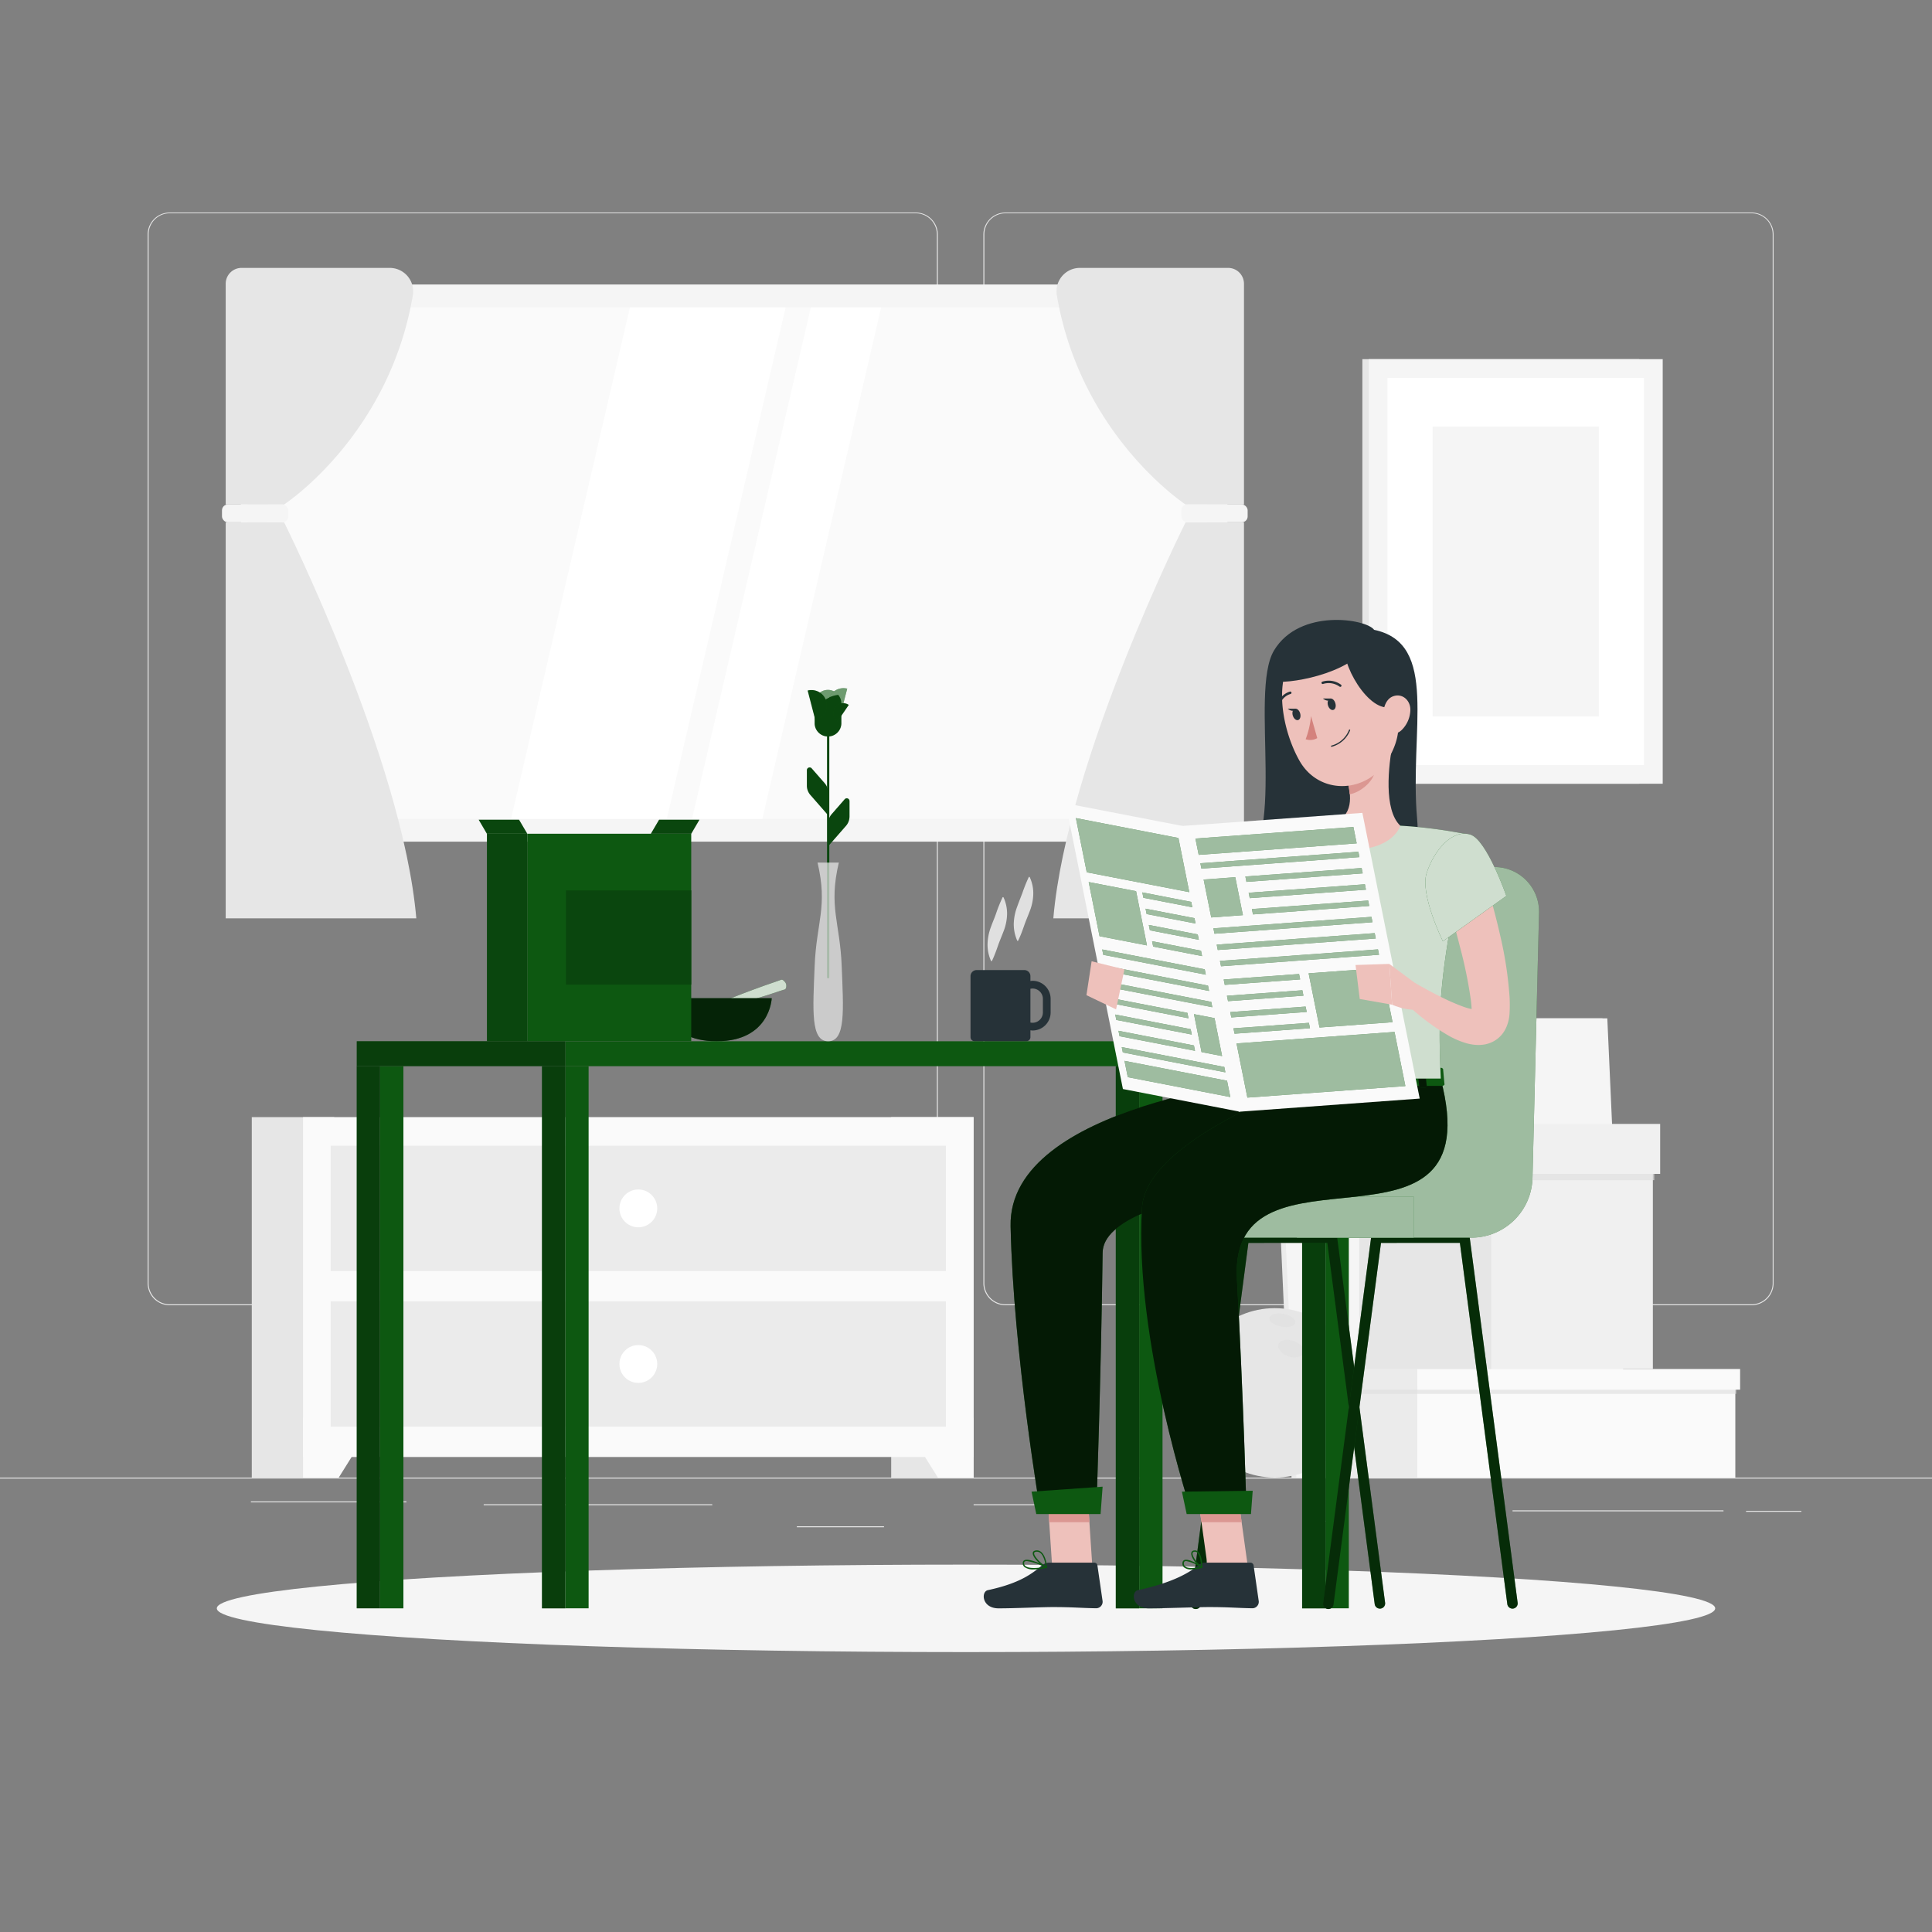 <svg xmlns="http://www.w3.org/2000/svg" viewBox="0 0 500 500"><rect x="0" y="0" width="500" height="500" fill="#808080" stroke="none"/><g id="freepik--background-complete--inject-178"><rect y="382.4" width="500" height="0.25" style="fill:#e6e6e6"></rect><rect x="337.85" y="393.56" width="10.48" height="0.25" style="fill:#e6e6e6"></rect><rect x="64.93" y="388.56" width="40.25" height="0.25" style="fill:#e6e6e6"></rect><rect x="125.18" y="389.3" width="59.15" height="0.25" style="fill:#e6e6e6"></rect><rect x="251.97" y="389.3" width="17.03" height="0.25" style="fill:#e6e6e6"></rect><rect x="391.44" y="390.88" width="54.6" height="0.25" style="fill:#e6e6e6"></rect><rect x="206.22" y="395" width="22.56" height="0.25" style="fill:#e6e6e6"></rect><rect x="451.88" y="391.01" width="14.31" height="0.25" style="fill:#e6e6e6"></rect><path d="M237,337.8H43.91a5.71,5.71,0,0,1-5.7-5.71V60.66A5.71,5.71,0,0,1,43.91,55H237a5.71,5.71,0,0,1,5.71,5.71V332.09A5.71,5.71,0,0,1,237,337.8ZM43.91,55.2a5.46,5.46,0,0,0-5.45,5.46V332.09a5.46,5.46,0,0,0,5.45,5.46H237a5.47,5.47,0,0,0,5.46-5.46V60.66A5.47,5.47,0,0,0,237,55.2Z" style="fill:#e6e6e6"></path><path d="M453.31,337.8H260.21a5.72,5.72,0,0,1-5.71-5.71V60.66A5.72,5.72,0,0,1,260.21,55h193.1A5.71,5.71,0,0,1,459,60.66V332.09A5.71,5.71,0,0,1,453.31,337.8ZM260.21,55.2a5.47,5.47,0,0,0-5.46,5.46V332.09a5.47,5.47,0,0,0,5.46,5.46h193.1a5.47,5.47,0,0,0,5.46-5.46V60.66a5.47,5.47,0,0,0-5.46-5.46Z" style="fill:#e6e6e6"></path><polygon points="414.72 263.55 328.9 263.55 334.25 382.4 420.08 382.4 414.72 263.55" style="fill:#ebebeb"></polygon><polygon points="415.97 263.55 330.14 263.55 335.5 382.4 421.32 382.4 415.97 263.55" style="fill:#f5f5f5"></polygon><rect x="344.3" y="355.42" width="22.52" height="26.98" transform="translate(711.11 737.82) rotate(180)" style="fill:#ebebeb"></rect><rect x="366.81" y="355.42" width="82.29" height="26.98" style="fill:#fafafa"></rect><rect x="344.3" y="358.87" width="105.04" height="1.85" transform="translate(793.63 719.6) rotate(180)" style="fill:#e0e0e0;opacity:0.7;mix-blend-mode:multiply"></rect><rect x="343.05" y="354.3" width="23.76" height="5.35" transform="translate(709.86 713.95) rotate(180)" style="fill:#ebebeb"></rect><rect x="366.81" y="354.3" width="83.53" height="5.35" style="fill:#fafafa"></rect><rect x="351.76" y="297.37" width="34.21" height="56.93" transform="translate(737.74 651.67) rotate(180)" style="fill:#e6e6e6"></rect><rect x="385.97" y="297.37" width="41.79" height="56.93" style="fill:#f0f0f0"></rect><rect x="351.76" y="302.62" width="76.36" height="2.81" transform="translate(779.89 608.05) rotate(180)" style="fill:#e0e0e0;opacity:0.7;mix-blend-mode:multiply"></rect><rect x="349.88" y="290.87" width="36.1" height="12.93" transform="translate(735.85 594.67) rotate(180)" style="fill:#e6e6e6"></rect><rect x="385.97" y="290.87" width="43.68" height="12.93" style="fill:#f0f0f0"></rect><circle cx="329.91" cy="360.47" r="21.92" style="fill:#e6e6e6"></circle><path d="M340.65,347.41c-1.31-1.35-1.83-3-1.17-3.61s2.26-.06,3.56,1.3,1.83,3,1.17,3.6S342,348.76,340.65,347.41Z" style="fill:#e0e0e0;opacity:0.7;mix-blend-mode:multiply"></path><path d="M331.54,343.3c-1.85-.36-3.2-1.38-3-2.28s1.81-1.35,3.66-1,3.2,1.37,3,2.27S333.39,343.65,331.54,343.3Z" style="fill:#e0e0e0;opacity:0.7;mix-blend-mode:multiply"></path><path d="M333.41,351c-1.77-.62-2.9-2-2.52-3.1s2.13-1.47,3.9-.84,2.91,2,2.52,3.1S335.18,351.57,333.41,351Z" style="fill:#e0e0e0;opacity:0.7;mix-blend-mode:multiply"></path><rect x="62.34" y="73.68" width="251.58" height="144.13" style="fill:#fff"></rect><rect x="64.09" y="73.68" width="253.57" height="144.13" style="fill:#f5f5f5"></rect><rect x="124.69" y="24.19" width="132.36" height="243.1" transform="translate(336.61 -45.13) rotate(90)" style="fill:#fafafa"></rect><polygon points="132.27 211.92 163.02 79.56 203.32 79.56 172.57 211.92 132.27 211.92" style="fill:#fff"></polygon><polygon points="179.1 211.92 209.84 79.56 228.04 79.56 197.3 211.92 179.1 211.92" style="fill:#fff"></polygon><rect x="245.91" y="145.41" width="132.36" height="0.67" transform="translate(457.83 -166.35) rotate(90)" style="fill:#fff"></rect><path d="M58.41,73.44v57.12H73.52s27.15-17.71,33.32-54.14a6.07,6.07,0,0,0-6-7.09H62.52A4.11,4.11,0,0,0,58.41,73.44Z" style="fill:#e6e6e6"></path><path d="M58.41,237.67V135.17H73.52s30.66,61.28,34.22,102.5Z" style="fill:#e6e6e6"></path><rect x="57.45" y="130.56" width="17.14" height="4.61" rx="1.51" style="fill:#f5f5f5"></rect><path d="M321.94,73.44v57.12H306.83s-27.15-17.71-33.32-54.14a6.06,6.06,0,0,1,6-7.09h38.36A4.11,4.11,0,0,1,321.94,73.44Z" style="fill:#e6e6e6"></path><path d="M321.94,237.67V135.17H306.83s-30.67,61.28-34.23,102.5Z" style="fill:#e6e6e6"></path><rect x="305.76" y="130.56" width="17.14" height="4.61" rx="1.51" transform="translate(628.65 265.72) rotate(180)" style="fill:#f5f5f5"></rect><rect x="230.64" y="289.11" width="21.33" height="93.28" style="fill:#e6e6e6"></rect><polygon points="242.73 382.4 251.97 382.4 251.97 366.92 233.04 366.92 242.73 382.4" style="fill:#fafafa"></polygon><rect x="65.16" y="289.11" width="21.33" height="93.28" style="fill:#e6e6e6"></rect><rect x="78.43" y="289.11" width="173.54" height="87.96" style="fill:#fafafa"></rect><polygon points="87.66 382.4 78.43 382.4 78.43 366.92 97.35 366.92 87.66 382.4" style="fill:#fafafa"></polygon><rect x="85.59" y="296.51" width="159.21" height="32.44" style="fill:#ebebeb"></rect><path d="M160.31,312.74a4.89,4.89,0,1,0,4.89-4.9A4.89,4.89,0,0,0,160.31,312.74Z" style="fill:#fff"></path><rect x="85.59" y="336.79" width="159.21" height="32.44" style="fill:#ebebeb"></rect><path d="M160.31,353a4.89,4.89,0,1,0,4.89-4.89A4.89,4.89,0,0,0,160.31,353Z" style="fill:#fff"></path><rect x="352.58" y="92.95" width="71.67" height="109.88" style="fill:#e6e6e6"></rect><rect x="354.24" y="92.95" width="76.07" height="109.88" style="fill:#f5f5f5"></rect><rect x="342.19" y="114.71" width="100.18" height="66.37" transform="translate(540.17 -244.38) rotate(90)" style="fill:#fff"></rect><rect x="354.76" y="126.39" width="75.05" height="43.01" transform="translate(540.17 -244.38) rotate(90)" style="fill:#f5f5f5"></rect></g><g id="freepik--Shadow--inject-178"><ellipse cx="250" cy="416.24" rx="193.89" ry="11.32" style="fill:#f5f5f5"></ellipse></g><g id="freepik--Table--inject-178"><path d="M203.5,255.06c0,1.22-.58,1-1,1.19l-1.23.4-2.44.81c-1.65.51-3.28,1-4.93,1.53-3.29,1-6.61,1.92-10,2.69a.5.5,0,0,1-.6-.38.52.52,0,0,1,.28-.57c3.15-1.43,6.34-2.71,9.56-3.93,1.61-.61,3.23-1.19,4.84-1.78l2.44-.84,1.21-.43c.43-.07.71-.59,1.49.36A1.48,1.48,0,0,1,203.5,255.06Z" style="fill:#0D5811"></path><path d="M203.5,255.06c0,1.22-.58,1-1,1.19l-1.23.4-2.44.81c-1.65.51-3.28,1-4.93,1.53-3.29,1-6.61,1.92-10,2.69a.5.5,0,0,1-.6-.38.52.52,0,0,1,.28-.57c3.15-1.43,6.34-2.71,9.56-3.93,1.61-.61,3.23-1.19,4.84-1.78l2.44-.84,1.21-.43c.43-.07.71-.59,1.49.36A1.48,1.48,0,0,1,203.5,255.06Z" style="fill:#fff;opacity:0.8"></path><path d="M199.72,258.33s-.37,11.15-14.27,11.15-14.28-11.15-14.28-11.15Z" style="fill:#0D5811"></path><g style="opacity:0.6"><path d="M199.72,258.33s-.37,11.15-14.27,11.15-14.28-11.15-14.28-11.15Z"></path></g><path d="M267.23,253.83a5.32,5.32,0,0,0-.56.06v-1.26a1.58,1.58,0,0,0-1.58-1.58H252.76a1.59,1.59,0,0,0-1.59,1.58V268.4a1.08,1.08,0,0,0,1.08,1.08H265.6a1.07,1.07,0,0,0,1.07-1.08v-1.76a5.29,5.29,0,0,0,.56.05A4.67,4.67,0,0,0,271.9,262V258.5A4.68,4.68,0,0,0,267.23,253.83Zm2.67,8.2a2.67,2.67,0,0,1-2.67,2.66,2.6,2.6,0,0,1-.56-.06v-8.74a3.43,3.43,0,0,1,.56-.06,2.68,2.68,0,0,1,2.67,2.67Z" style="fill:#263238"></path><path d="M259.71,232.24a10,10,0,0,1,.92,4.43,13.06,13.06,0,0,1-.92,4.38c-.49,1.31-1,2.44-1.43,3.68s-.89,2.55-1.56,3.94a.14.14,0,0,1-.18.07.12.12,0,0,1-.07-.07,10.26,10.26,0,0,1-.89-4.42,13.6,13.6,0,0,1,.88-4.38c.47-1.32,1-2.45,1.4-3.69a40.37,40.37,0,0,1,1.6-3.94.14.14,0,0,1,.18-.06S259.69,232.22,259.71,232.24Z" style="fill:#e0e0e0"></path><path d="M266.49,227a9.88,9.88,0,0,1,.92,4.43,13.05,13.05,0,0,1-.91,4.38c-.49,1.3-1,2.44-1.43,3.68s-.9,2.55-1.57,3.94a.14.14,0,0,1-.18.07.23.23,0,0,1-.07-.07,10.56,10.56,0,0,1-.89-4.42,13.55,13.55,0,0,1,.89-4.38c.47-1.32.94-2.45,1.4-3.69a40.16,40.16,0,0,1,1.59-3.94.13.13,0,0,1,.18-.06A.14.14,0,0,1,266.49,227Z" style="fill:#e0e0e0"></path><rect x="294.82" y="275.92" width="6.04" height="140.31" style="fill:#0D5811"></rect><rect x="98.36" y="275.92" width="6.04" height="140.31" transform="translate(202.76 692.16) rotate(180)" style="fill:#0D5811"></rect><rect x="146.29" y="275.92" width="6.04" height="140.31" style="fill:#0D5811"></rect><rect x="343.03" y="275.92" width="6.04" height="140.31" style="fill:#0D5811"></rect><rect x="146.29" y="269.48" width="202.78" height="6.45" style="fill:#0D5811"></rect><rect x="92.32" y="269.48" width="53.97" height="6.45" transform="translate(238.62 545.4) rotate(180)" style="fill:#0D5811"></rect><g style="opacity:0.3"><rect x="92.32" y="269.48" width="53.97" height="6.45" transform="translate(238.62 545.4) rotate(180)"></rect></g><rect x="92.32" y="275.92" width="6.04" height="140.31" style="fill:#0D5811"></rect><rect x="92.32" y="275.92" width="6.04" height="140.31" style="opacity:0.3"></rect><rect x="140.25" y="275.92" width="6.04" height="140.31" transform="translate(286.55 692.16) rotate(180)" style="fill:#0D5811"></rect><rect x="140.25" y="275.92" width="6.04" height="140.31" transform="translate(286.55 692.16) rotate(180)" style="opacity:0.3"></rect><rect x="288.78" y="275.92" width="6.04" height="140.31" transform="translate(583.59 692.16) rotate(180)" style="fill:#0D5811"></rect><rect x="288.78" y="275.92" width="6.04" height="140.31" transform="translate(583.59 692.16) rotate(180)" style="fill:#0D5811;opacity:0.3"></rect><rect x="288.78" y="275.92" width="6.04" height="140.31" transform="translate(583.59 692.16) rotate(180)" style="opacity:0.3"></rect><rect x="336.99" y="275.92" width="6.04" height="140.31" transform="translate(680.02 692.16) rotate(180)" style="fill:#0D5811"></rect><rect x="336.99" y="275.92" width="6.04" height="140.31" transform="translate(680.02 692.16) rotate(180)" style="fill:#0D5811;opacity:0.3"></rect><rect x="336.99" y="275.92" width="6.04" height="140.31" transform="translate(680.02 692.16) rotate(180)" style="opacity:0.3"></rect><rect x="136.46" y="215.77" width="42.43" height="53.7" style="fill:#0D5811"></rect><rect x="146.46" y="230.44" width="32.43" height="24.37" style="fill:#0D5811"></rect><rect x="146.46" y="230.44" width="32.43" height="24.37" style="opacity:0.2"></rect><rect x="126.01" y="215.77" width="10.44" height="53.7" transform="translate(262.47 485.25) rotate(180)" style="fill:#0D5811"></rect><rect x="126.01" y="215.77" width="10.44" height="53.7" transform="translate(262.47 485.25) rotate(180)" style="opacity:0.2"></rect><polygon points="126.01 215.77 136.46 215.77 134.33 212.15 123.89 212.15 126.01 215.77" style="fill:#0D5811"></polygon><polygon points="126.01 215.77 136.46 215.77 134.33 212.15 123.89 212.15 126.01 215.77" style="opacity:0.2"></polygon><polygon points="178.89 215.77 168.44 215.77 170.57 212.15 181.01 212.15 178.89 215.77" style="fill:#0D5811"></polygon><polygon points="178.89 215.77 168.44 215.77 170.57 212.15 181.01 212.15 178.89 215.77" style="opacity:0.2"></polygon><path d="M210.83,184.32V182a3.44,3.44,0,0,1,6.1-2.2A7.56,7.56,0,0,0,210.83,184.32Z" style="fill:#0D5811"></path><path d="M210.83,184.32V182a3.44,3.44,0,0,1,6.1-2.2A7.56,7.56,0,0,0,210.83,184.32Z" style="fill:#fff;opacity:0.4"></path><path d="M214.42,181.06a4,4,0,0,0,2.84,4.86l2-7.7A4,4,0,0,0,214.42,181.06Z" style="fill:#0D5811"></path><path d="M214.42,181.06a4,4,0,0,0,2.84,4.86l2-7.7A4,4,0,0,0,214.42,181.06Z" style="fill:#fff;opacity:0.4"></path><path d="M214.33,253.2h0a.29.29,0,0,1-.29-.29V184.74a.29.29,0,0,1,.29-.29h0a.29.29,0,0,1,.29.29v68.17A.29.29,0,0,1,214.33,253.2Z" style="fill:#0D5811"></path><path d="M214.33,253.2h0a.29.29,0,0,1-.29-.29V184.74a.29.29,0,0,1,.29-.29h0a.29.29,0,0,1,.29.29v68.17A.29.29,0,0,1,214.33,253.2Z" style="opacity:0.2"></path><path d="M217.74,187.33a3.46,3.46,0,0,1-6.91,0v-3a7.56,7.56,0,0,1,6.1-4.49,3.42,3.42,0,0,1,.81,2.2Z" style="fill:#0D5811"></path><path d="M217.74,187.33a3.46,3.46,0,0,1-6.91,0v-3a7.56,7.56,0,0,1,6.1-4.49,3.42,3.42,0,0,1,.81,2.2Z" style="opacity:0.2"></path><path d="M213.87,181.55a4,4,0,0,1-2.85,4.86l-2-7.7A4,4,0,0,1,213.87,181.55Z" style="fill:#0D5811"></path><path d="M213.87,181.55a4,4,0,0,1-2.85,4.86l-2-7.7A4,4,0,0,1,213.87,181.55Z" style="opacity:0.2"></path><path d="M216.1,183.1a2.56,2.56,0,0,1,3.56-.67l-2.89,4.23A2.56,2.56,0,0,1,216.1,183.1Z" style="fill:#0D5811"></path><path d="M216.1,183.1a2.56,2.56,0,0,1,3.56-.67l-2.89,4.23A2.56,2.56,0,0,1,216.1,183.1Z" style="opacity:0.2"></path><path d="M210.06,198.85l3.36,3.84a3.71,3.71,0,0,1,.91,2.44V211l-4.6-5.26a3.69,3.69,0,0,1-.91-2.44v-4A.71.71,0,0,1,210.06,198.85Z" style="fill:#0D5811"></path><path d="M210.06,198.85l3.36,3.84a3.71,3.71,0,0,1,.91,2.44V211l-4.6-5.26a3.69,3.69,0,0,1-.91-2.44v-4A.71.71,0,0,1,210.06,198.85Z" style="opacity:0.2"></path><path d="M218.6,206.85l-3.35,3.84a3.72,3.72,0,0,0-.92,2.44V219l4.6-5.26a3.7,3.7,0,0,0,.92-2.44v-4A.71.71,0,0,0,218.6,206.85Z" style="fill:#0D5811"></path><path d="M218.6,206.85l-3.35,3.84a3.72,3.72,0,0,0-.92,2.44V219l4.6-5.26a3.7,3.7,0,0,0,.92-2.44v-4A.71.71,0,0,0,218.6,206.85Z" style="opacity:0.2"></path><path d="M217.83,250c-.44-11.33-3.45-15.31-.74-26.76h-5.51c2.7,11.45-.3,15.43-.75,26.76s-1.09,19.48,3.5,19.48S218.28,261.33,217.83,250Z" style="fill:#ebebeb;opacity:0.7"></path></g><g id="freepik--Character--inject-178"><path d="M357.11,416.31a1.36,1.36,0,0,1-1.34-1.18l-12.26-93.47H323.08l-12.26,93.47a1.36,1.36,0,1,1-2.69-.35l12.42-94.65a1.35,1.35,0,0,1,1.34-1.18H344.7a1.35,1.35,0,0,1,1.34,1.18l12.42,94.65a1.35,1.35,0,0,1-1.17,1.52Z" style="fill:#0D5811"></path><path d="M357.11,416.31a1.36,1.36,0,0,1-1.34-1.18l-12.26-93.47H323.08l-12.26,93.47a1.36,1.36,0,1,1-2.69-.35l12.42-94.65a1.35,1.35,0,0,1,1.34-1.18H344.7a1.35,1.35,0,0,1,1.34,1.18l12.42,94.65a1.35,1.35,0,0,1-1.17,1.52Z" style="opacity:0.5"></path><path d="M391.43,416.31a1.36,1.36,0,0,1-1.34-1.18l-12.27-93.47H357.4l-12.27,93.47a1.36,1.36,0,1,1-2.69-.35l12.42-94.65a1.36,1.36,0,0,1,1.35-1.18H379a1.34,1.34,0,0,1,1.34,1.18l12.42,94.65a1.35,1.35,0,0,1-1.16,1.52Z" style="fill:#0D5811"></path><path d="M391.43,416.31a1.36,1.36,0,0,1-1.34-1.18l-12.27-93.47H357.4l-12.27,93.47a1.36,1.36,0,1,1-2.69-.35l12.42-94.65a1.36,1.36,0,0,1,1.35-1.18H379a1.34,1.34,0,0,1,1.34,1.18l12.42,94.65a1.35,1.35,0,0,1-1.16,1.52Z" style="opacity:0.5"></path><path d="M335.62,320.3h45.16a15.83,15.83,0,0,0,15.83-15.51l1.69-68.63a11.54,11.54,0,0,0-11.54-11.77H358.45A11.54,11.54,0,0,0,347,234.62Z" style="fill:#0D5811"></path><path d="M335.62,320.3h45.16a15.83,15.83,0,0,0,15.83-15.51l1.69-68.63a11.54,11.54,0,0,0-11.54-11.77H358.45A11.54,11.54,0,0,0,347,234.62Z" style="fill:#fff;opacity:0.6"></path><path d="M304,309.69h59a2.77,2.77,0,0,1,2.77,2.77v.26a7.59,7.59,0,0,1-7.59,7.59H304a0,0,0,0,1,0,0V309.69A0,0,0,0,1,304,309.69Z" transform="translate(669.87 629.99) rotate(180)" style="fill:#0D5811"></path><path d="M304,309.69h59a2.77,2.77,0,0,1,2.77,2.77v.26a7.59,7.59,0,0,1-7.59,7.59H304a0,0,0,0,1,0,0V309.69A0,0,0,0,1,304,309.69Z" transform="translate(669.87 629.99) rotate(180)" style="fill:#fff;opacity:0.6"></path><path d="M355.62,163c-2-2.83-19.28-5.67-25.9,5.33s4.07,51.72-9.83,57.13c11.11,9.71,49.73,18.87,46.86-13.54C364.71,189,372.56,166.56,355.62,163Z" style="fill:#263238"></path><polygon points="322.96 405.62 312.56 405.62 309.21 381.53 319.61 381.53 322.96 405.62" style="fill:#eec1bb"></polygon><polygon points="282.71 405.62 272.31 405.62 270.71 381.53 281.11 381.53 282.71 405.62" style="fill:#eec1bb"></polygon><polygon points="270.71 381.54 271.53 393.95 281.94 393.95 281.12 381.54 270.71 381.54" style="fill:#db9792"></polygon><polygon points="319.62 381.54 309.21 381.54 310.94 393.95 321.35 393.95 319.62 381.54" style="fill:#db9792"></polygon><path d="M330.6,279.13s-69.74,6.49-69.06,38.21c.71,33,7.77,74.21,7.77,74.21h14.4s1.24-34.88,1.65-67.36c.22-16.93,67.61-20.32,67.61-20.32l8.7-24.74Z" style="fill:#0D5811"></path><path d="M330.6,279.13s-69.74,6.49-69.06,38.21c.71,33,7.77,74.21,7.77,74.21h14.4s1.24-34.88,1.65-67.36c.22-16.93,67.61-20.32,67.61-20.32l8.7-24.74Z" style="opacity:0.7"></path><path d="M332.89,229.72c-.14.77-.26,1.31-.4,1.94s-.29,1.2-.44,1.8c-.31,1.18-.63,2.35-1,3.51-.67,2.31-1.45,4.59-2.27,6.83-1.64,4.5-3.51,8.87-5.56,13.16l-.78,1.6-.4.81a12.86,12.86,0,0,1-.66,1.2,12,12,0,0,1-3.95,3.94,13.81,13.81,0,0,1-4.79,1.79,19.33,19.33,0,0,1-4.44.21,29.63,29.63,0,0,1-7.72-1.68c-1.19-.41-2.34-.91-3.47-1.43a34.73,34.73,0,0,1-3.35-1.75l2.18-4.91c4.12,1,8.68,1.74,12.36,1.4a7.3,7.3,0,0,0,4-1.37,3.33,3.33,0,0,0,.75-1.08l1.05-2.71c1.62-4.21,3.16-8.45,4.54-12.71.71-2.13,1.34-4.27,2-6.39.32-1.06.61-2.12.89-3.18l.41-1.57.35-1.45Z" style="fill:#eec1bb"></path><path d="M297,256.94l-6-6.06-2.16,10.35a14.4,14.4,0,0,0,7.91.59Z" style="fill:#eec1bb"></path><path d="M311.91,404.41H323.6a.83.83,0,0,1,.83.71l1.33,9.25a1.67,1.67,0,0,1-1.67,1.85c-4.07-.07-6-.31-11.18-.31-3.16,0-11.27.33-15.63.33s-4.6-4.32-2.78-4.71c8.15-1.75,12.93-4.17,15.67-6.48A2.77,2.77,0,0,1,311.91,404.41Z" style="fill:#263238"></path><path d="M271.5,404.41h11.68a.82.82,0,0,1,.83.71l1.34,9.25a1.68,1.68,0,0,1-1.67,1.85c-4.08-.07-6-.31-11.18-.31-3.16,0-9.7.33-14.06.33s-4.6-4.32-2.78-4.71c8.15-1.75,11.35-4.17,14.1-6.48A2.77,2.77,0,0,1,271.5,404.41Z" style="fill:#263238"></path><polygon points="284.83 391.84 268.19 391.84 266.96 386.04 285.36 384.75 284.83 391.84" style="fill:#0D5811"></polygon><path d="M308.35,406.16a2.84,2.84,0,0,1-1.93-.53,1.33,1.33,0,0,1-.39-1.24.79.79,0,0,1,.45-.64c1.18-.53,4.3,1.49,4.66,1.72a.2.2,0,0,1,.07.18.17.17,0,0,1-.13.14A12.78,12.78,0,0,1,308.35,406.16ZM307,404a1,1,0,0,0-.35.06.41.41,0,0,0-.24.37,1,1,0,0,0,.27.94c.56.51,2,.57,3.94.16A9.76,9.76,0,0,0,307,404Z" style="fill:#0D5811"></path><path d="M311,405.79a.15.15,0,0,1-.09,0c-1.09-.62-2.82-2.83-2.61-3.9a.78.78,0,0,1,.77-.63,1.18,1.18,0,0,1,1,.31c1.11,1,1.12,3.94,1.12,4.07a.18.18,0,0,1-.08.15Zm-1.77-4.21h-.12c-.36.05-.44.23-.47.36-.16.8,1.21,2.62,2.18,3.35,0-.79-.21-2.78-1-3.48A.83.83,0,0,0,309.27,401.58Z" style="fill:#0D5811"></path><path d="M267.59,406.16a3.87,3.87,0,0,1-2.47-.62,1.31,1.31,0,0,1-.42-1.14.7.7,0,0,1,.38-.6c1.24-.68,5.35,1.42,5.82,1.66a.17.17,0,0,1,.09.18.17.17,0,0,1-.14.15A18.08,18.08,0,0,1,267.59,406.16ZM265.75,404a1,1,0,0,0-.5.1.35.35,0,0,0-.2.32.93.93,0,0,0,.3.85c.67.6,2.49.69,4.93.26A14.28,14.28,0,0,0,265.75,404Z" style="fill:#0D5811"></path><path d="M270.82,405.79h-.07c-1.23-.56-3.65-2.76-3.46-3.91,0-.25.22-.57.86-.63a1.71,1.71,0,0,1,1.31.41c1.29,1.07,1.52,3.84,1.53,4a.16.16,0,0,1-.07.16A.19.19,0,0,1,270.82,405.79Zm-2.48-4.21h-.15c-.51.05-.54.28-.56.35-.12.77,1.66,2.65,3,3.39-.1-.75-.44-2.63-1.37-3.41A1.39,1.39,0,0,0,268.34,401.58Z" style="fill:#0D5811"></path><path d="M341.75,279.13s-45.07,14.95-46.2,33.45c-2.1,34.06,12.88,79,12.88,79h14.18s-.8-29.8-2.5-60.66c-2.13-38.77,66.29-.53,52.73-51.76Z" style="fill:#0D5811"></path><path d="M341.75,279.13s-45.07,14.95-46.2,33.45c-2.1,34.06,12.88,79,12.88,79h14.18s-.8-29.8-2.5-60.66c-2.13-38.77,66.29-.53,52.73-51.76Z" style="opacity:0.7"></path><polygon points="323.75 391.84 307.11 391.84 305.88 386.04 324.2 385.8 323.75 391.84" style="fill:#0D5811"></polygon><path d="M373.47,276.66l.34,3.78c.15.29-.2.59-.69.59H330.39c-.38,0-.7-.19-.72-.43l-.38-3.78c0-.26.3-.48.72-.48h42.78A.75.75,0,0,1,373.47,276.66Z" style="fill:#0D5811"></path><path d="M367.73,281.44h1.14c.23,0,.41-.12.39-.26l-.54-4.92c0-.14-.21-.26-.44-.26h-1.15c-.22,0-.4.12-.38.26l.54,4.92C367.3,281.32,367.5,281.44,367.73,281.44Z" style="fill:#0D5811"></path><path d="M333.61,281.44h1.14c.23,0,.41-.12.39-.26l-.54-4.92c0-.14-.21-.26-.44-.26H333c-.22,0-.4.12-.38.26l.54,4.92C333.18,281.32,333.38,281.44,333.61,281.44Z" style="fill:#0D5811"></path><path d="M350.67,281.44h1.15c.22,0,.4-.12.38-.26l-.54-4.92c0-.14-.21-.26-.44-.26h-1.15c-.22,0-.4.12-.38.26l.54,4.92C350.24,281.32,350.44,281.44,350.67,281.44Z" style="fill:#0D5811"></path><g style="opacity:0.7"><path d="M367.73,281.44h1.14c.23,0,.41-.12.39-.26l-.54-4.92c0-.14-.21-.26-.44-.26h-1.15c-.22,0-.4.12-.38.26l.54,4.92C367.3,281.32,367.5,281.44,367.73,281.44Z"></path><path d="M333.61,281.44h1.14c.23,0,.41-.12.39-.26l-.54-4.92c0-.14-.21-.26-.44-.26H333c-.22,0-.4.12-.38.26l.54,4.92C333.18,281.32,333.38,281.44,333.61,281.44Z"></path><path d="M350.67,281.44h1.15c.22,0,.4-.12.38-.26l-.54-4.92c0-.14-.21-.26-.44-.26h-1.15c-.22,0-.4.12-.38.26l.54,4.92C350.24,281.32,350.44,281.44,350.67,281.44Z"></path></g><path d="M325.63,216.36c-4.29,1.09-7.29,18.73-7.29,18.73l11.82,8s11.32-17.79,8-22.51C334.75,215.71,331.88,214.76,325.63,216.36Z" style="fill:#0D5811"></path><path d="M325.63,216.36c-4.29,1.09-7.29,18.73-7.29,18.73l11.82,8s11.32-17.79,8-22.51C334.75,215.71,331.88,214.76,325.63,216.36Z" style="fill:#fff;opacity:0.8"></path><path d="M325.63,216.36s-5,1.74,5,62.77h42.24c-.71-17.19-.73-27.79,7.49-63.07a124.45,124.45,0,0,0-17.94-2.37,134.77,134.77,0,0,0-19.18,0C335,214.45,325.63,216.36,325.63,216.36Z" style="fill:#0D5811"></path><path d="M325.63,216.36s-5,1.74,5,62.77h42.24c-.71-17.19-.73-27.79,7.49-63.07a124.45,124.45,0,0,0-17.94-2.37,134.77,134.77,0,0,0-19.18,0C335,214.45,325.63,216.36,325.63,216.36Z" style="fill:#fff;opacity:0.8"></path><path d="M390.68,258.09a98.16,98.16,0,0,0-2.33-15.54c-1.12-5-2.42-9.86-4-14.79L374,231c1.33,4.59,2.65,9.36,3.83,14a116.68,116.68,0,0,1,2.83,13.85c.1.78.17,1.58.2,2.29a14.38,14.38,0,0,1-2.08-.58,54,54,0,0,1-6.3-2.78c-1.06-.54-2.14-1.09-3.2-1.67l-3.15-1.75-3.35,4.21a55.17,55.17,0,0,0,12.56,9.7,21.44,21.44,0,0,0,4.28,1.75,12,12,0,0,0,2.91.42,9.93,9.93,0,0,0,1.88-.17,7.89,7.89,0,0,0,2.17-.8,7.47,7.47,0,0,0,2-1.62,7.58,7.58,0,0,0,1.25-2,10.25,10.25,0,0,0,.83-3.45A37.64,37.64,0,0,0,390.68,258.09Z" style="fill:#eec1bb"></path><path d="M360.49,192.09c-1.21,6.18-2.42,17.48,1.9,21.6,0,0-1.69,6.26-13.15,6.26-12.61,0-6-6.26-6-6.26,6.88-1.64,6.7-6.75,5.51-11.54Z" style="fill:#eec1bb"></path><path d="M355.69,196.2l-7,5.94a19.65,19.65,0,0,1,.59,3.41c2.63-.38,6.24-3.27,6.52-6A9.3,9.3,0,0,0,355.69,196.2Z" style="fill:#db9792"></path><path d="M359.81,174.89c2.25,10.07,3.42,14.29-.12,20.81-5.31,9.82-18.18,10.38-23.39,1.17-4.7-8.28-7.58-23.36,1-30.1A14.08,14.08,0,0,1,359.81,174.89Z" style="fill:#eec1bb"></path><path d="M347.94,167.39c-.5,5.72,7.76,19.16,13.48,14.87s-1.31-14.59-1.31-14.59l-6.88-3.23Z" style="fill:#263238"></path><path d="M354.72,165.28c-2.84,8.51-20,11.68-24.55,11.11,2.5-8.28,6.29-13.56,12-14.5S354.72,165.28,354.72,165.28Z" style="fill:#263238"></path><path d="M365,183.65a7.52,7.52,0,0,1-2.27,5.3c-1.9,1.83-4.1.43-4.62-2-.46-2.21,0-5.82,2.38-6.73S365,181.2,365,183.65Z" style="fill:#eec1bb"></path><path d="M345.59,182c.24.8,0,1.58-.53,1.73s-1.14-.38-1.38-1.18,0-1.58.54-1.74S345.36,181.18,345.59,182Z" style="fill:#263238"></path><path d="M336.48,184.62c.23.8,0,1.58-.53,1.73s-1.14-.38-1.38-1.18,0-1.59.54-1.74S336.25,183.81,336.48,184.62Z" style="fill:#263238"></path><path d="M335.35,183.41h-2.09S334.68,184.64,335.35,183.41Z" style="fill:#263238"></path><path d="M339.29,185.31a22.53,22.53,0,0,1-1.39,6,3.6,3.6,0,0,0,3-.29Z" style="fill:#d4827d"></path><path d="M344.61,193.27a.17.17,0,0,1-.15-.12.16.16,0,0,1,.11-.19,6.72,6.72,0,0,0,4.55-4.06.15.15,0,0,1,.19-.1.15.15,0,0,1,.11.19,7.07,7.07,0,0,1-4.76,4.27Z" style="fill:#263238"></path><path d="M346.86,177.76a.32.32,0,0,1-.18-.06,4.84,4.84,0,0,0-4.25-.7.31.31,0,1,1-.23-.58,5.38,5.38,0,0,1,4.84.77.31.31,0,0,1,.08.44A.33.33,0,0,1,346.86,177.76Z" style="fill:#263238"></path><path d="M331,182.38a.23.23,0,0,1-.11,0,.31.31,0,0,1-.18-.4,4.7,4.7,0,0,1,3.15-3,.31.31,0,0,1,.37.24.32.32,0,0,1-.24.38,4.07,4.07,0,0,0-2.69,2.57A.32.32,0,0,1,331,182.38Z" style="fill:#263238"></path><path d="M344.46,180.78h-2.09S343.8,182,344.46,180.78Z" style="fill:#263238"></path><path d="M305.67,213.78l46.91-3.41,14.84,73.94-46.67,3.4a.29.29,0,0,1-.3-.23Z" style="fill:#fafafa"></path><path d="M320.69,287.67l-30.08-5.83L275.8,207.9l30.44,5.9L321,287.38A.24.24,0,0,1,320.69,287.67Z" style="fill:#fafafa"></path><polygon points="307.79 230.89 281.25 225.75 278.44 211.72 304.98 216.87 307.79 230.89" style="fill:#0D5811"></polygon><polygon points="296.83 244.67 284.56 242.29 281.75 228.27 294.02 230.64 296.83 244.67" style="fill:#0D5811"></polygon><polygon points="308.57 234.8 295.91 232.35 295.63 230.95 308.29 233.41 308.57 234.8" style="fill:#0D5811"></polygon><polygon points="309.41 239.01 296.75 236.56 296.47 235.17 309.13 237.62 309.41 239.01" style="fill:#0D5811"></polygon><polygon points="310.26 243.22 297.59 240.77 297.31 239.38 309.98 241.83 310.26 243.22" style="fill:#0D5811"></polygon><polygon points="311.1 247.44 298.44 244.98 298.16 243.59 310.82 246.04 311.1 247.44" style="fill:#0D5811"></polygon><polygon points="312.06 252.25 285.53 247.11 285.25 245.72 311.79 250.86 312.06 252.25" style="fill:#0D5811"></polygon><polygon points="312.91 256.46 286.37 251.32 286.09 249.93 312.63 255.07 312.91 256.46" style="fill:#0D5811"></polygon><polygon points="313.75 260.67 287.21 255.53 286.94 254.14 313.47 259.28 313.75 260.67" style="fill:#0D5811"></polygon><polygon points="316.28 273.31 310.96 272.28 309 262.46 314.32 263.49 316.28 273.31" style="fill:#0D5811"></polygon><polygon points="307.58 263.53 288.06 259.74 287.78 258.35 307.3 262.13 307.58 263.53" style="fill:#0D5811"></polygon><polygon points="308.43 267.74 288.9 263.96 288.62 262.56 308.15 266.35 308.43 267.74" style="fill:#0D5811"></polygon><polygon points="309.27 271.95 289.74 268.17 289.46 266.77 308.99 270.56 309.27 271.95" style="fill:#0D5811"></polygon><polygon points="317.13 277.52 290.59 272.38 290.31 270.99 316.85 276.13 317.13 277.52" style="fill:#0D5811"></polygon><polygon points="318.41 283.92 291.87 278.77 291.02 274.55 317.56 279.69 318.41 283.92" style="fill:#0D5811"></polygon><g style="opacity:0.6"><polygon points="307.79 230.89 281.25 225.75 278.44 211.72 304.98 216.87 307.79 230.89" style="fill:#fff"></polygon><polygon points="296.83 244.67 284.56 242.29 281.75 228.27 294.02 230.64 296.83 244.67" style="fill:#fff"></polygon><polygon points="308.57 234.8 295.91 232.35 295.63 230.95 308.29 233.41 308.57 234.8" style="fill:#fff"></polygon><polygon points="309.41 239.01 296.75 236.56 296.47 235.17 309.13 237.62 309.41 239.01" style="fill:#fff"></polygon><polygon points="310.26 243.22 297.59 240.77 297.31 239.38 309.98 241.83 310.26 243.22" style="fill:#fff"></polygon><polygon points="311.1 247.44 298.44 244.98 298.16 243.59 310.82 246.04 311.1 247.44" style="fill:#fff"></polygon><polygon points="312.06 252.25 285.53 247.11 285.25 245.72 311.79 250.86 312.06 252.25" style="fill:#fff"></polygon><polygon points="312.91 256.46 286.37 251.32 286.09 249.93 312.63 255.07 312.91 256.46" style="fill:#fff"></polygon><polygon points="313.75 260.67 287.21 255.53 286.94 254.14 313.47 259.28 313.75 260.67" style="fill:#fff"></polygon><polygon points="316.28 273.31 310.96 272.28 309 262.46 314.32 263.49 316.28 273.31" style="fill:#fff"></polygon><polygon points="307.58 263.53 288.06 259.74 287.78 258.35 307.3 262.13 307.58 263.53" style="fill:#fff"></polygon><polygon points="308.43 267.74 288.9 263.96 288.62 262.56 308.15 266.35 308.43 267.74" style="fill:#fff"></polygon><polygon points="309.27 271.95 289.74 268.17 289.46 266.77 308.99 270.56 309.27 271.95" style="fill:#fff"></polygon><polygon points="317.13 277.52 290.59 272.38 290.31 270.99 316.85 276.13 317.13 277.52" style="fill:#fff"></polygon><polygon points="318.41 283.92 291.87 278.77 291.02 274.55 317.56 279.69 318.41 283.92" style="fill:#fff"></polygon></g><polygon points="320.01 270.04 360.9 267.06 363.71 281.08 322.82 284.06 320.01 270.04" style="fill:#0D5811"></polygon><polygon points="338.67 251.89 357.58 250.52 360.39 264.54 341.49 265.92 338.67 251.89" style="fill:#0D5811"></polygon><polygon points="319.22 266.13 338.74 264.71 339.02 266.1 319.5 267.52 319.22 266.13" style="fill:#0D5811"></polygon><polygon points="318.38 261.92 337.89 260.5 338.17 261.89 318.66 263.31 318.38 261.92" style="fill:#0D5811"></polygon><polygon points="317.53 257.7 337.05 256.28 337.33 257.68 317.81 259.1 317.53 257.7" style="fill:#0D5811"></polygon><polygon points="316.69 253.49 336.2 252.07 336.48 253.47 316.97 254.89 316.69 253.49" style="fill:#0D5811"></polygon><polygon points="315.72 248.68 356.62 245.7 356.89 247.09 316 250.07 315.72 248.68" style="fill:#0D5811"></polygon><polygon points="314.88 244.47 355.77 241.49 356.05 242.88 315.16 245.86 314.88 244.47" style="fill:#0D5811"></polygon><polygon points="314.03 240.25 354.93 237.28 355.2 238.67 314.31 241.65 314.03 240.25" style="fill:#0D5811"></polygon><polygon points="311.5 227.62 319.69 227.02 321.66 236.84 313.47 237.44 311.5 227.62" style="fill:#0D5811"></polygon><polygon points="323.99 235.26 354.08 233.06 354.36 234.46 324.27 236.65 323.99 235.26" style="fill:#0D5811"></polygon><polygon points="323.15 231.04 353.24 228.85 353.51 230.25 323.43 232.44 323.15 231.04" style="fill:#0D5811"></polygon><polygon points="322.3 226.83 352.39 224.64 352.67 226.03 322.58 228.23 322.3 226.83" style="fill:#0D5811"></polygon><polygon points="310.65 223.41 351.55 220.43 351.82 221.82 310.93 224.8 310.65 223.41" style="fill:#0D5811"></polygon><polygon points="309.37 217.01 350.26 214.03 351.11 218.26 310.22 221.24 309.37 217.01" style="fill:#0D5811"></polygon><g style="opacity:0.6"><polygon points="320.01 270.04 360.9 267.06 363.71 281.08 322.82 284.06 320.01 270.04" style="fill:#fff"></polygon><polygon points="338.67 251.89 357.58 250.52 360.39 264.54 341.49 265.92 338.67 251.89" style="fill:#fff"></polygon><polygon points="319.22 266.13 338.74 264.71 339.02 266.1 319.5 267.52 319.22 266.13" style="fill:#fff"></polygon><polygon points="318.38 261.92 337.89 260.5 338.17 261.89 318.66 263.31 318.38 261.92" style="fill:#fff"></polygon><polygon points="317.53 257.7 337.05 256.28 337.33 257.68 317.81 259.1 317.53 257.7" style="fill:#fff"></polygon><polygon points="316.69 253.49 336.2 252.07 336.48 253.47 316.97 254.89 316.69 253.49" style="fill:#fff"></polygon><polygon points="315.72 248.68 356.62 245.7 356.89 247.09 316 250.07 315.72 248.68" style="fill:#fff"></polygon><polygon points="314.88 244.47 355.77 241.49 356.05 242.88 315.16 245.86 314.88 244.47" style="fill:#fff"></polygon><polygon points="314.03 240.25 354.93 237.28 355.2 238.67 314.31 241.65 314.03 240.25" style="fill:#fff"></polygon><polygon points="311.5 227.62 319.69 227.02 321.66 236.84 313.47 237.44 311.5 227.62" style="fill:#fff"></polygon><polygon points="323.99 235.26 354.08 233.06 354.36 234.46 324.27 236.65 323.99 235.26" style="fill:#fff"></polygon><polygon points="323.15 231.04 353.24 228.85 353.51 230.25 323.43 232.44 323.15 231.04" style="fill:#fff"></polygon><polygon points="322.3 226.83 352.39 224.64 352.67 226.03 322.58 228.23 322.3 226.83" style="fill:#fff"></polygon><polygon points="310.65 223.41 351.55 220.43 351.82 221.82 310.93 224.8 310.65 223.41" style="fill:#fff"></polygon><polygon points="309.37 217.01 350.26 214.03 351.11 218.26 310.22 221.24 309.37 217.01" style="fill:#fff"></polygon></g><path d="M367.72,255.53l-8.17-6.07.73,10.55s6.06,2.81,9.52.21Z" style="fill:#eec1bb"></path><polygon points="350.81 249.74 351.9 258.54 360.28 260.01 359.56 249.46 350.81 249.74" style="fill:#eec1bb"></polygon><polygon points="282.51 248.78 281.17 257.55 288.84 261.23 291 250.88 282.51 248.78" style="fill:#eec1bb"></polygon><path d="M380.53,216c4.23,1.29,9.31,15.86,9.31,15.86l-16.42,11.74s-6-12.17-4.21-17.64C371.06,220.23,375.7,214.49,380.53,216Z" style="fill:#0D5811"></path><path d="M380.53,216c4.23,1.29,9.31,15.86,9.31,15.86l-16.42,11.74s-6-12.17-4.21-17.64C371.06,220.23,375.7,214.49,380.53,216Z" style="fill:#fff;opacity:0.8"></path></g></svg>